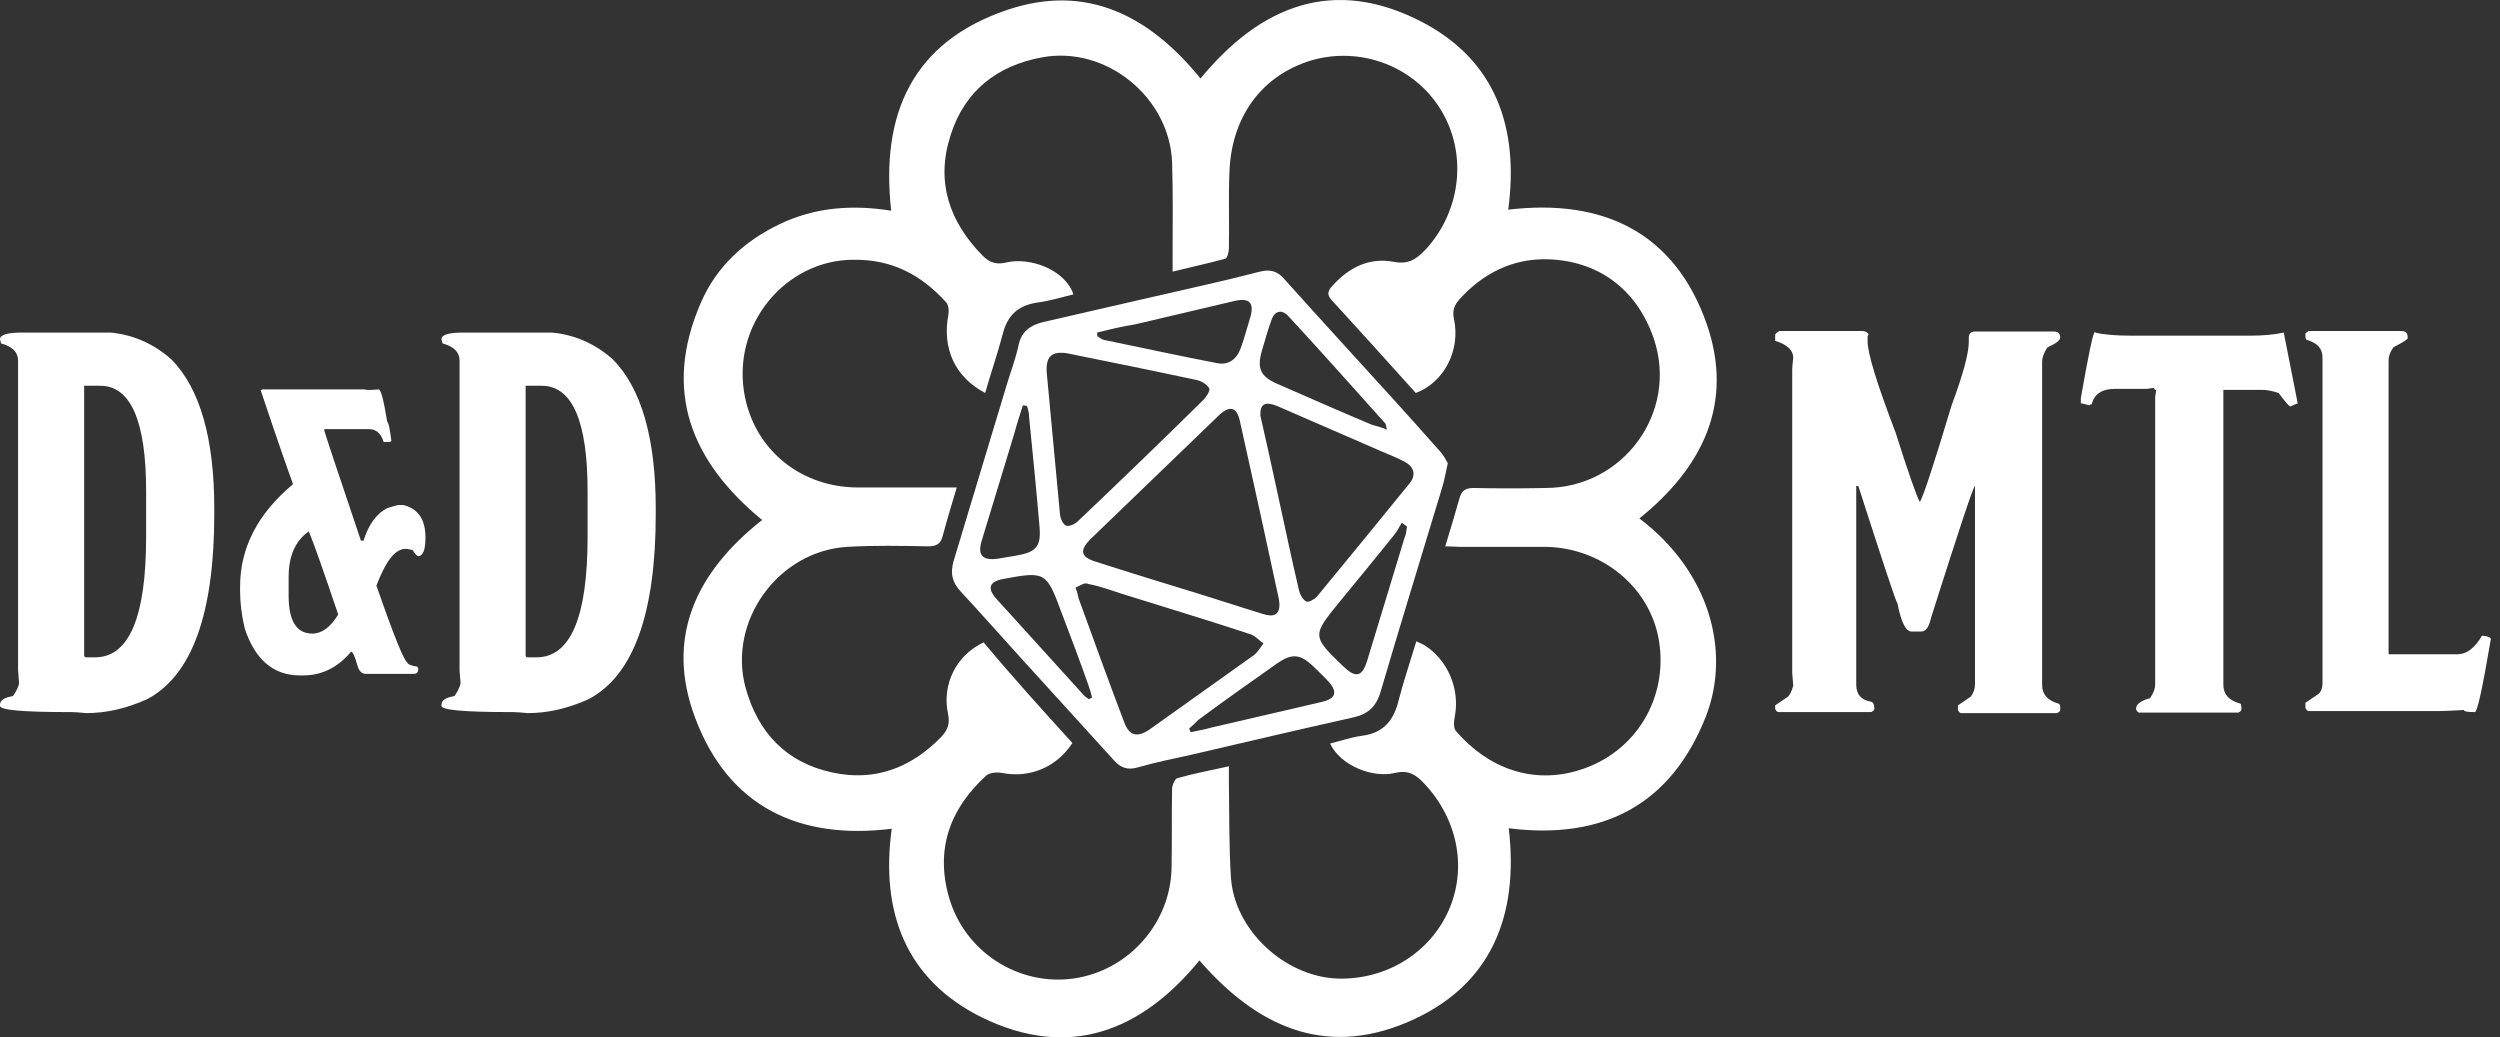 <svg width="241" height="100" viewBox="0 0 241 100" fill="none" xmlns="http://www.w3.org/2000/svg">
<rect x="0" y="0" width="241" height="100" fill="#333333" stroke="none"/>
<path d="M2.14 32.06H10.652C12.792 32.259 14.783 33.105 16.525 34.648C19.263 37.435 20.657 42.214 20.657 49.033V49.531C20.657 59.137 18.516 65.11 14.186 67.4C12.195 68.296 10.254 68.744 8.312 68.744C7.715 68.694 7.267 68.644 6.869 68.644H6.57C2.19 68.644 0 68.445 0 68.047V67.947C0 67.499 0.398 67.251 1.244 67.101C1.493 66.753 1.742 66.355 1.842 65.857L1.742 64.612V34.748C1.742 33.951 1.195 33.404 0.1 33.105L0 32.707C0 32.259 0.747 32.06 2.14 32.06ZM8.113 37.187V63.169C8.113 63.318 8.213 63.368 8.312 63.368H9.159C12.444 63.368 14.086 59.486 14.086 51.771V47.341C14.086 40.571 12.593 37.187 9.656 37.187H8.113Z" fill="white"/>
<path d="M36.485 37.535C36.734 37.535 36.983 38.58 37.331 40.671C37.431 40.671 37.58 41.268 37.73 42.512L37.58 42.612H36.983C36.734 41.766 36.236 41.368 35.589 41.368H31.259V41.467C31.259 41.617 32.453 45.151 34.793 52.119H35.042C35.539 50.526 36.336 49.481 37.331 48.983C37.929 48.784 38.327 48.684 38.476 48.684H38.874C40.318 49.033 41.015 50.078 41.015 51.82C41.015 53.015 40.766 53.612 40.318 53.612C40.218 53.612 40.019 53.413 39.77 53.015L39.223 52.915H39.074C38.078 52.915 37.182 54.11 36.286 56.449C37.978 61.327 38.974 63.766 39.273 63.866C39.273 64.015 39.571 64.165 40.218 64.264L40.318 64.413V64.513C40.318 64.812 40.169 64.961 39.87 64.961H35.291C34.843 64.961 34.594 64.662 34.444 64.115C34.196 63.219 33.996 62.821 33.847 62.821C32.553 64.364 31.01 65.11 29.218 65.11H28.919C26.381 65.11 24.589 63.617 23.593 60.581C23.295 59.336 23.145 58.142 23.145 56.947V56.549C23.145 52.816 24.838 49.531 28.223 46.694V46.594C27.874 45.648 26.829 42.712 25.137 37.635L25.286 37.535H35.092C35.44 37.635 35.938 37.585 36.485 37.535ZM27.824 55.653V57.445C27.824 59.834 28.571 61.078 30.114 61.078C31.01 61.078 31.856 60.481 32.603 59.237C31.159 54.956 30.213 52.268 29.766 51.223C28.422 52.169 27.824 53.662 27.824 55.653Z" fill="white"/>
<path d="M44.698 32.06H53.209C55.35 32.259 57.341 33.105 59.083 34.648C61.821 37.435 63.214 42.214 63.214 49.033V49.531C63.214 59.137 61.074 65.11 56.743 67.4C54.752 68.296 52.811 68.744 50.87 68.744C50.273 68.694 49.825 68.644 49.426 68.644H49.128C44.748 68.644 42.558 68.445 42.558 68.047V67.947C42.558 67.499 42.956 67.251 43.802 67.101C44.051 66.753 44.3 66.355 44.399 65.857L44.3 64.612V34.748C44.3 33.951 43.752 33.404 42.657 33.105L42.558 32.707C42.558 32.259 43.255 32.06 44.698 32.06ZM50.671 37.187V63.169C50.671 63.318 50.77 63.368 50.87 63.368H51.716C55.001 63.368 56.644 59.486 56.644 51.771V47.341C56.644 40.571 55.151 37.187 52.214 37.187H50.671Z" fill="white"/>
<path d="M171.524 31.91H179.538C179.787 31.91 179.986 32.01 180.135 32.209L180.036 32.408V32.906C180.036 34.051 180.932 36.987 182.724 41.666C183.968 45.598 184.764 47.838 185.063 48.386C185.312 48.137 186.357 45.001 188.149 39.028C189.244 36.091 189.792 34.051 189.792 32.956V32.557C189.792 32.159 189.991 31.96 190.389 31.96H198.004C198.403 31.96 198.602 32.159 198.602 32.557C198.602 32.806 198.204 33.105 197.357 33.503C197.009 34.051 196.86 34.499 196.86 34.847V66.006C196.86 66.952 197.407 67.549 198.502 67.848L198.602 68.047V68.445C198.602 68.545 198.502 68.644 198.303 68.744H189.045C188.945 68.744 188.846 68.644 188.746 68.445V67.997L189.991 67.151C190.24 66.802 190.389 66.404 190.389 66.006V46.843C190.24 46.843 188.846 51.074 186.158 59.535C185.959 60.431 185.66 60.879 185.212 60.879H184.267C183.719 60.879 183.271 59.983 182.923 58.191C182.773 58.042 181.529 54.259 179.14 46.843H178.941V66.006C178.941 66.952 179.438 67.499 180.384 67.649C180.583 67.698 180.683 67.947 180.683 68.246V68.346C180.683 68.445 180.583 68.545 180.384 68.644H171.425C171.325 68.644 171.226 68.545 171.126 68.346V67.997L172.37 67.151C172.52 67.002 172.719 66.653 172.868 66.106L172.769 64.861V35.643C172.769 35.345 172.818 34.947 172.868 34.499C172.868 33.752 172.271 33.204 171.126 32.856V32.259C171.176 32.159 171.275 32.06 171.524 31.91Z" fill="white"/>
<path d="M201.986 32.06C202.783 32.259 203.977 32.359 205.471 32.359H216.869C218.163 32.359 219.258 32.259 220.154 32.06L221.498 38.879L220.801 39.178C220.652 39.178 220.304 38.73 219.657 37.884C219.059 37.685 218.512 37.585 218.114 37.585H214.331V66.007C214.331 66.903 214.828 67.5 215.874 67.799C216.023 67.799 216.073 67.948 216.073 68.296V68.396C216.073 68.495 215.973 68.595 215.774 68.695H206.217C206.118 68.695 206.018 68.595 205.919 68.396V68.296C205.919 67.898 206.367 67.55 207.263 67.301C207.611 66.803 207.76 66.355 207.76 66.007V38.282L207.86 37.585C207.711 37.585 207.661 37.535 207.661 37.386L206.964 37.486H203.878C202.634 37.486 201.887 37.983 201.638 38.979C201.489 38.979 201.439 39.029 201.439 39.078C200.991 38.979 200.742 38.879 200.593 38.879V38.382C201.339 34.101 201.787 32.01 201.937 32.01H201.986V32.06Z" fill="white"/>
<path d="M222.544 31.91H231.503C231.901 31.91 232.1 32.109 232.1 32.508V32.607C232.1 32.707 231.652 33.005 230.757 33.453C230.408 33.901 230.259 34.349 230.259 34.797V63.069H236.929C237.775 63.069 238.571 62.472 239.268 61.278C239.816 61.327 240.114 61.427 240.114 61.626C239.318 66.305 238.82 68.644 238.571 68.644C237.874 68.644 237.526 68.594 237.526 68.445C236.481 68.495 235.734 68.545 235.286 68.545H222.544C222.444 68.545 222.345 68.445 222.245 68.246V67.748L223.489 66.902C223.738 66.703 223.888 66.355 223.888 65.857V34.449C223.888 33.603 223.39 33.055 222.345 32.757L222.245 32.557V32.159C222.195 32.159 222.345 32.06 222.544 31.91Z" fill="white"/>
<path d="M158.036 49.978C164.755 55.055 166.895 62.721 164.457 69.042C161.072 77.653 154.452 80.988 145.443 79.843C146.438 88.305 143.75 95.124 135.637 98.558C127.623 101.943 121.103 98.907 115.627 92.586C110.003 99.454 103.034 102.142 94.722 98.111C87.305 94.477 84.867 87.907 85.962 79.893C77.052 80.988 70.282 77.802 67.047 69.291C64.061 61.476 67.097 55.155 73.468 50.128C66.649 44.503 63.861 37.734 67.545 29.222C69.038 25.738 71.726 23.249 75.16 21.607C78.595 19.964 82.179 19.715 85.912 20.312C84.867 11.005 87.953 4.036 97.111 0.95C104.776 -1.638 110.849 1.547 115.727 7.57C121.501 0.552 128.569 -2.335 137.13 2.145C144.248 5.878 146.438 12.398 145.393 20.213C154.551 19.118 161.47 22.403 164.556 31.313C167.144 38.879 164.158 45.051 158.036 49.978ZM103.383 71.63C101.79 74.019 99.251 75.015 96.613 74.517C96.116 74.418 95.419 74.468 95.07 74.766C91.586 77.952 90.143 81.834 91.487 86.513C92.98 91.739 98.156 95.074 103.482 94.328C108.808 93.581 112.89 88.952 112.94 83.576C112.989 81.088 112.94 78.549 112.989 76.06C112.989 75.712 113.238 75.115 113.487 75.015C115.08 74.567 116.673 74.268 118.465 73.87C118.465 74.517 118.465 74.965 118.465 75.463C118.514 78.499 118.465 81.585 118.664 84.622C119.012 89.649 123.79 94.079 128.818 94.328C133.596 94.527 137.926 91.839 139.718 87.608C141.51 83.377 140.365 78.549 136.981 75.214C136.184 74.468 135.488 74.268 134.442 74.517C132.402 75.015 129.266 73.87 128.22 71.68C129.216 71.431 130.211 71.083 131.257 70.933C133.248 70.685 134.293 69.59 134.791 67.648C135.288 65.707 135.936 63.816 136.533 61.825C136.881 61.974 137.08 62.074 137.279 62.173C139.519 63.567 140.714 66.304 140.266 68.942C140.166 69.44 140.067 70.187 140.365 70.486C143.452 74.069 147.782 75.662 152.311 74.219C157.687 72.526 160.823 67.3 159.927 61.775C159.081 56.598 154.402 52.766 148.927 52.716C146.189 52.716 143.452 52.716 140.714 52.716C140.316 52.716 139.868 52.666 139.32 52.666C139.818 51.024 140.266 49.58 140.664 48.137C140.863 47.34 141.212 47.042 142.058 47.042C144.347 47.091 146.637 47.091 148.977 47.042C156.493 47.042 161.818 39.725 159.429 32.657C157.787 27.828 154.004 25.091 149.076 24.991C145.791 24.942 143.004 26.335 140.764 28.774C140.216 29.372 139.967 29.919 140.166 30.765C140.813 33.801 139.171 36.888 136.483 37.883C133.795 34.897 131.107 31.91 128.37 28.924C127.872 28.376 128.021 28.027 128.42 27.58C130.012 25.788 132.003 24.792 134.343 25.24C135.886 25.539 136.632 24.892 137.528 23.946C140.963 20.113 141.461 14.489 138.723 10.308C136.035 6.176 130.709 4.335 125.931 5.977C121.351 7.57 118.664 11.552 118.514 16.679C118.415 19.118 118.514 21.507 118.465 23.946C118.465 24.294 118.315 24.892 118.116 24.942C116.474 25.39 114.831 25.738 113.039 26.186C113.039 25.489 113.039 25.041 113.039 24.593C113.039 21.607 113.089 18.62 112.989 15.634C112.74 9.362 106.618 4.384 100.446 5.529C96.116 6.326 92.98 8.765 91.636 13.045C90.192 17.475 91.487 21.358 94.722 24.643C95.419 25.34 96.066 25.539 97.061 25.29C99.251 24.792 102.636 25.937 103.482 28.376C102.288 28.675 101.143 29.023 99.948 29.172C98.107 29.471 97.111 30.417 96.663 32.209C96.165 34.1 95.518 35.942 94.971 37.883C92.034 36.34 90.79 33.553 91.437 30.267C91.487 29.919 91.437 29.372 91.188 29.123C88.799 26.485 85.962 24.991 82.278 25.041C75.708 25.041 70.382 31.363 71.826 38.331C72.921 43.557 77.35 46.992 82.726 46.992C85.812 46.992 88.948 46.992 92.233 46.992C91.735 48.634 91.287 50.128 90.889 51.621C90.69 52.467 90.242 52.666 89.446 52.666C86.858 52.616 84.269 52.567 81.681 52.716C75.011 53.114 70.133 59.883 71.875 66.304C73.07 70.635 75.808 73.522 80.237 74.468C84.319 75.364 87.853 74.019 90.74 71.033C91.387 70.336 91.586 69.739 91.387 68.793C90.79 65.956 92.183 63.169 94.822 61.924C97.559 65.209 100.446 68.395 103.383 71.63Z" fill="white"/>
<path d="M139.569 44.652C139.37 45.498 139.271 46.145 139.072 46.842C137.081 53.462 135.04 60.033 133.099 66.653C132.651 68.196 131.804 68.893 130.311 69.191C125.184 70.336 120.107 71.531 114.98 72.725C113.189 73.124 111.446 73.472 109.704 73.97C108.709 74.268 108.012 74.019 107.365 73.273C104.378 69.988 101.392 66.703 98.405 63.417C96.464 61.277 94.573 59.137 92.632 57.046C91.785 56.15 91.586 55.254 91.935 54.06C93.627 48.485 95.27 42.96 96.962 37.385C97.36 35.991 97.908 34.648 98.206 33.204C98.505 31.91 99.351 31.362 100.496 31.064C104.03 30.267 107.564 29.421 111.098 28.625C114.532 27.828 118.017 27.082 121.451 26.186C122.447 25.937 123.144 26.136 123.791 26.883C127.175 30.666 130.61 34.399 134.044 38.181C135.637 39.924 137.18 41.666 138.723 43.408C139.121 43.806 139.37 44.304 139.569 44.652ZM123.343 58.241C123.343 58.141 123.293 57.942 123.293 57.793C122.048 52.019 120.804 46.295 119.51 40.521C119.211 39.227 118.514 39.078 117.519 40.023C113.388 44.005 109.256 47.987 105.125 51.969C104.03 53.064 104.179 53.711 105.673 54.159C108.759 55.155 111.845 56.1 114.931 57.046C117.22 57.743 119.46 58.49 121.75 59.187C122.845 59.535 123.343 59.236 123.343 58.241ZM100.894 35.792C101.342 40.421 101.74 45.05 102.188 49.63C102.238 50.028 102.487 50.575 102.786 50.675C103.084 50.775 103.632 50.526 103.93 50.227C108.012 46.345 112.044 42.462 116.026 38.53C116.324 38.231 116.673 37.634 116.573 37.435C116.324 37.037 115.827 36.738 115.379 36.639C111.198 35.742 107.016 34.896 102.835 34.05C101.392 33.851 100.844 34.349 100.894 35.792ZM121.501 40.073C122.049 42.462 122.596 44.951 123.144 47.489C123.84 50.625 124.487 53.811 125.234 56.947C125.334 57.345 125.583 57.793 125.931 57.992C126.13 58.092 126.678 57.793 126.926 57.544C129.913 53.91 132.899 50.277 135.886 46.593C136.533 45.797 136.334 45.001 135.388 44.503C134.642 44.105 133.845 43.806 133.049 43.458C129.714 42.014 126.429 40.571 123.094 39.127C121.949 38.679 121.451 38.928 121.501 40.073ZM103.682 56.648C103.881 57.196 103.93 57.444 103.98 57.693C105.424 61.675 106.867 65.657 108.36 69.59C108.858 70.933 109.605 71.132 110.799 70.336C114.134 67.947 117.519 65.558 120.854 63.169C121.252 62.87 121.501 62.422 121.8 62.024C121.352 61.725 121.003 61.277 120.505 61.128C116.424 59.784 112.293 58.539 108.161 57.245C107.066 56.897 106.021 56.499 104.926 56.3C104.578 56.1 104.13 56.449 103.682 56.648ZM133.696 41.417C133.596 40.969 133.596 40.82 133.497 40.77C130.411 37.335 127.325 33.851 124.189 30.466C123.542 29.77 122.845 29.969 122.546 30.914C122.198 31.86 121.949 32.806 121.65 33.801C121.153 35.494 121.501 36.29 123.094 36.987C126.18 38.331 129.216 39.675 132.302 40.969C132.7 41.069 133.099 41.168 133.696 41.417ZM105.772 32.059C105.772 32.159 105.772 32.308 105.772 32.408C105.971 32.507 106.17 32.706 106.369 32.756C110.003 33.503 113.637 34.299 117.27 34.996C118.415 35.245 119.211 34.648 119.61 33.552C119.958 32.607 120.207 31.611 120.505 30.666C120.953 29.172 120.456 28.674 118.962 29.023C115.777 29.77 112.591 30.516 109.455 31.263C108.161 31.462 106.967 31.761 105.772 32.059ZM99.003 39.127C98.853 39.127 98.754 39.078 98.605 39.078C98.306 40.023 98.007 40.919 97.758 41.865C96.713 45.299 95.668 48.734 94.623 52.168C94.224 53.512 94.722 54.06 96.166 53.861C96.763 53.761 97.36 53.661 97.957 53.562C99.948 53.214 100.396 52.666 100.197 50.625C99.899 47.141 99.55 43.657 99.202 40.172C99.202 39.774 99.102 39.476 99.003 39.127ZM135.637 50.775C135.488 50.625 135.289 50.526 135.139 50.376C134.89 50.775 134.691 51.222 134.393 51.571C132.651 53.761 130.859 55.901 129.117 58.042C126.478 61.277 126.478 61.327 129.465 64.214C130.709 65.408 131.307 65.259 131.804 63.666C132.999 59.734 134.194 55.802 135.388 51.87C135.537 51.521 135.587 51.123 135.637 50.775ZM114.632 70.237C114.682 70.336 114.732 70.485 114.781 70.585C115.428 70.436 116.125 70.336 116.772 70.137C120.356 69.291 123.94 68.494 127.474 67.648C128.768 67.35 128.967 66.703 128.071 65.707C127.623 65.209 127.126 64.761 126.628 64.263C125.334 63.019 124.537 62.969 123.094 63.965C120.555 65.757 118.017 67.549 115.528 69.39C115.229 69.689 114.931 69.988 114.632 70.237ZM104.976 67.399C105.075 67.35 105.175 67.3 105.274 67.25C105.175 66.852 105.075 66.454 104.926 66.055C104.08 63.666 103.184 61.277 102.288 58.938C100.894 55.155 100.745 55.055 96.763 55.802C95.369 56.051 95.12 56.698 96.066 57.743C98.804 60.779 101.591 63.816 104.329 66.852C104.528 67.101 104.727 67.25 104.976 67.399Z" fill="white"/>
</svg>
